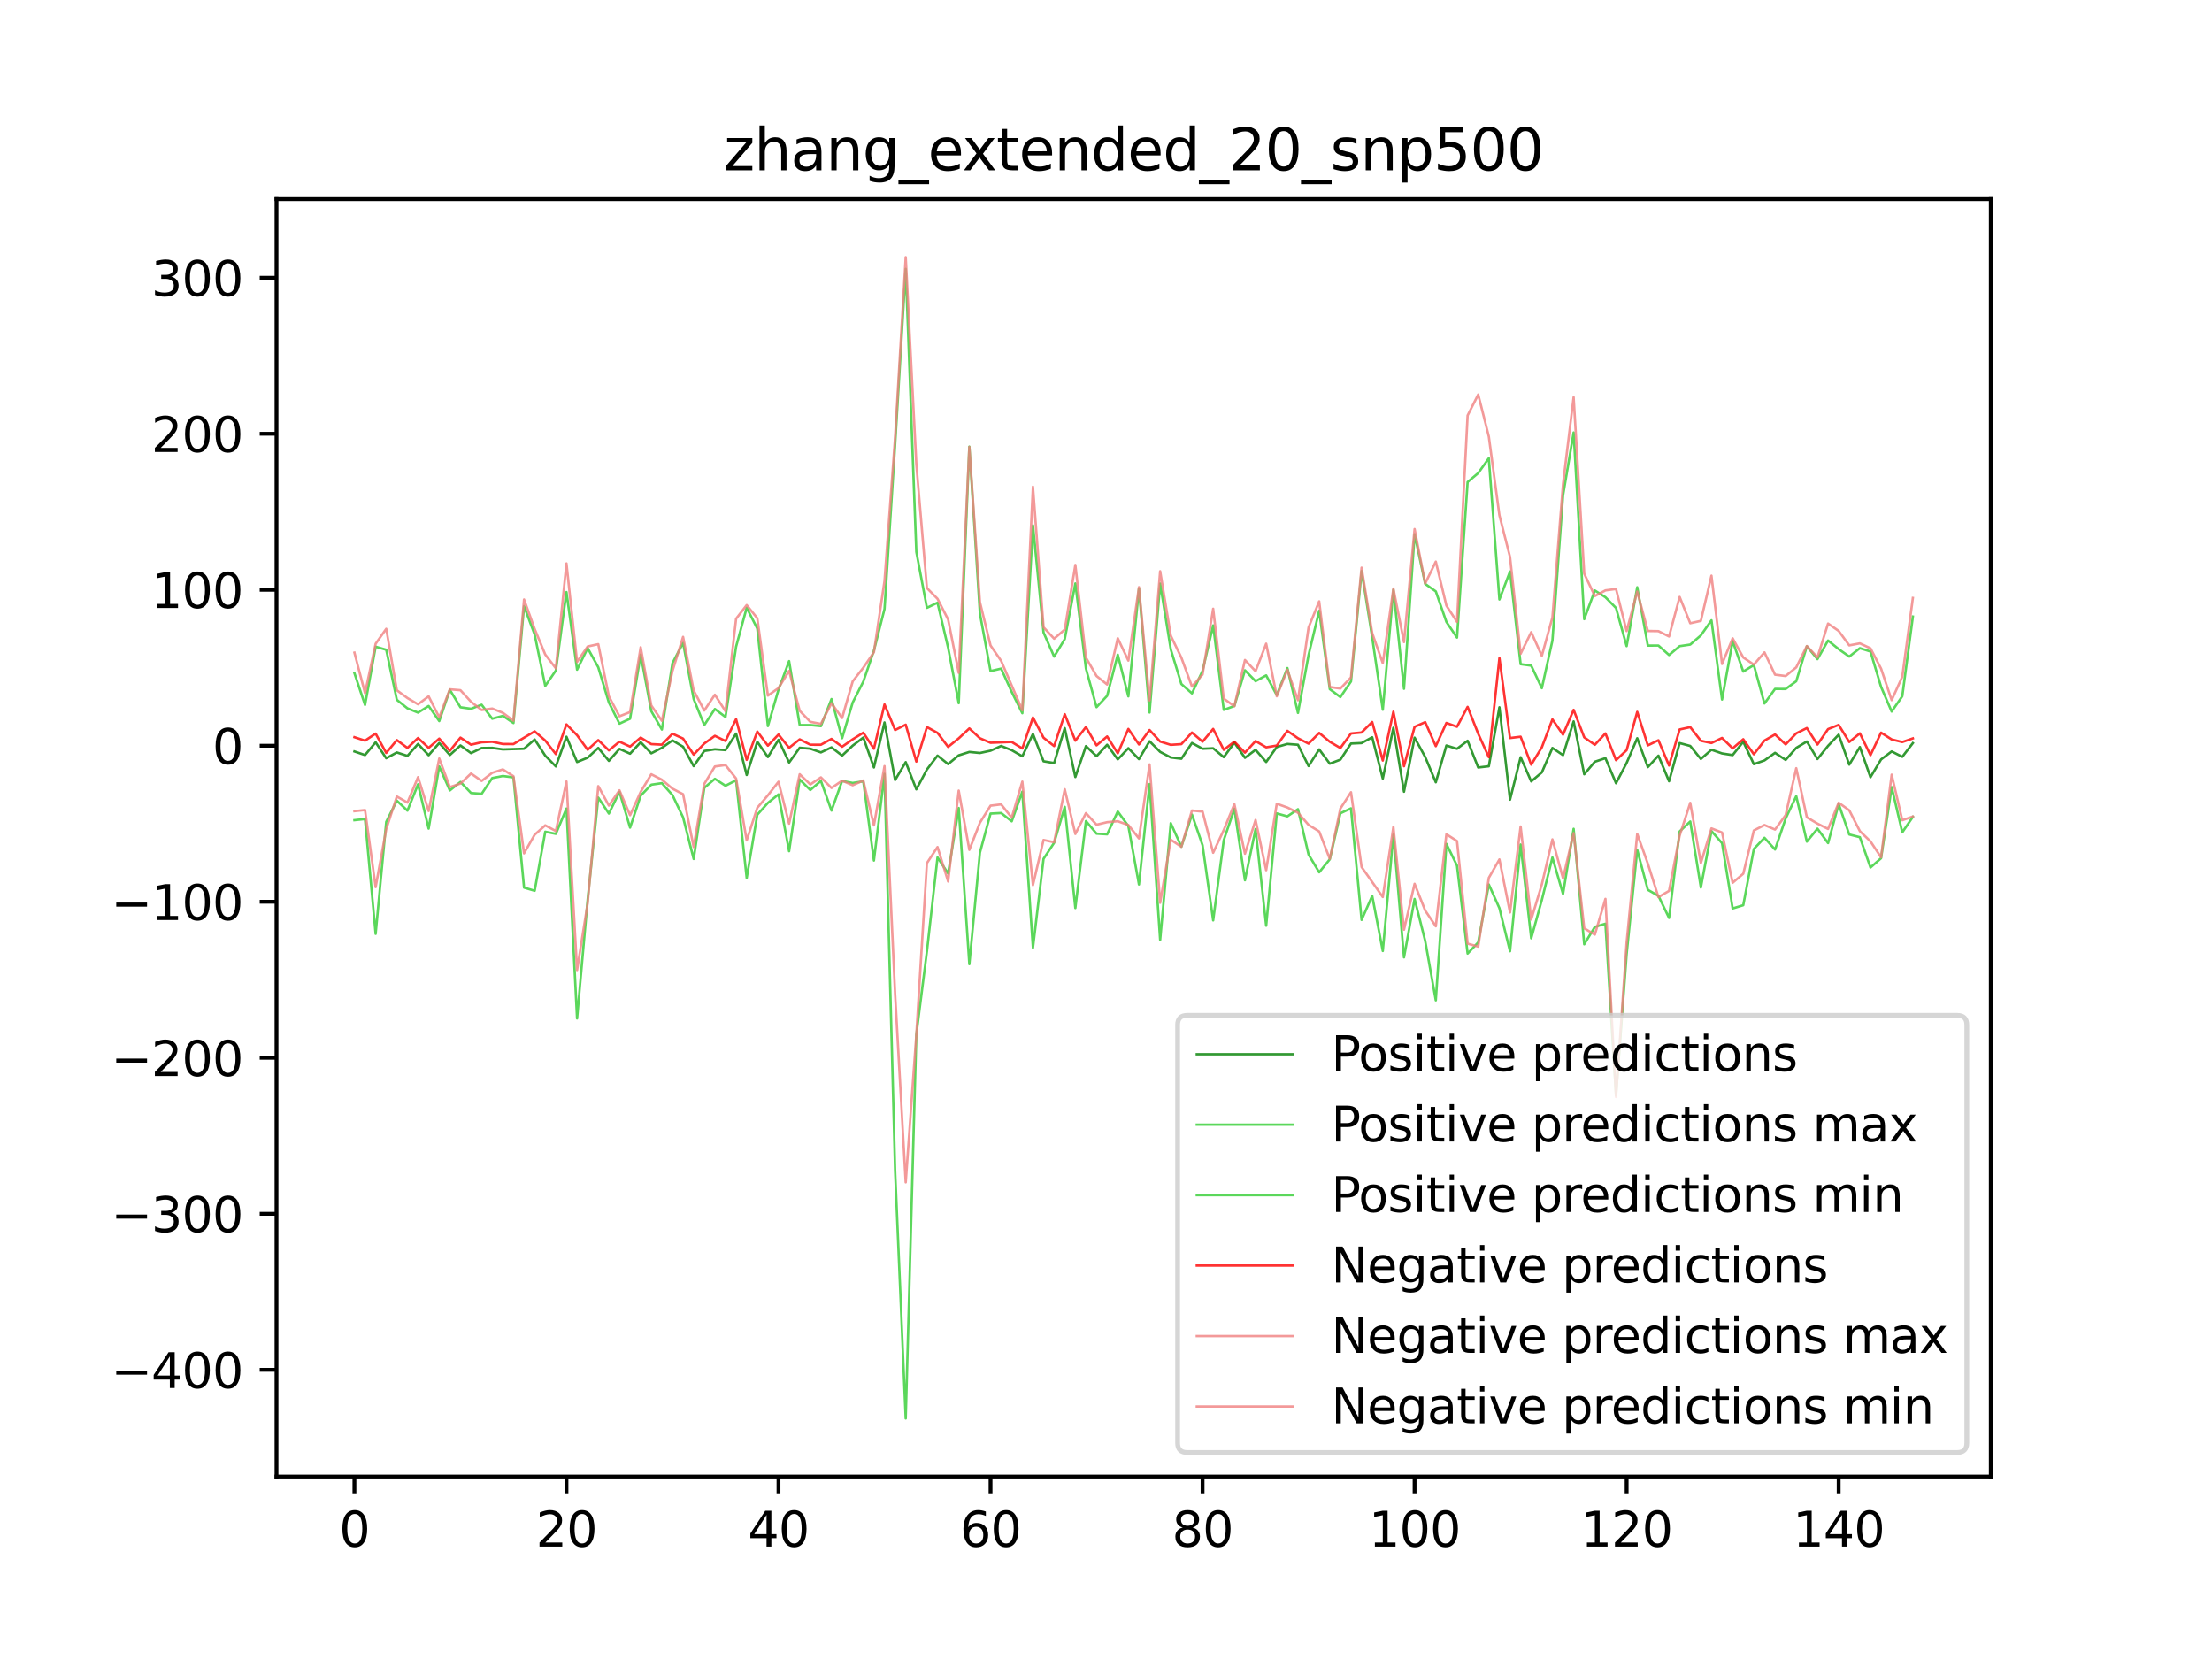 <?xml version="1.0" encoding="utf-8" standalone="no"?>
<!DOCTYPE svg PUBLIC "-//W3C//DTD SVG 1.1//EN"
  "http://www.w3.org/Graphics/SVG/1.1/DTD/svg11.dtd">
<svg xmlns:xlink="http://www.w3.org/1999/xlink" width="460.8pt" height="345.6pt" viewBox="0 0 460.8 345.6" xmlns="http://www.w3.org/2000/svg" version="1.1">
 <defs>
  <style type="text/css">*{stroke-linejoin: round; stroke-linecap: butt}</style>
 </defs>
 <g id="figure_1">
  <g id="patch_1">
   <path d="M 0 345.6 
L 460.8 345.6 
L 460.8 0 
L 0 0 
z
" style="fill: #ffffff"/>
  </g>
  <g id="axes_1">
   <g id="patch_2">
    <path d="M 57.6 307.584 
L 414.72 307.584 
L 414.72 41.472 
L 57.6 41.472 
z
" style="fill: #ffffff"/>
   </g>
   <g id="matplotlib.axis_1">
    <g id="xtick_1">
     <g id="line2d_1">
      <defs>
       <path id="m54dc079aeb" d="M 0 0 
L 0 3.5 
" style="stroke: #000000; stroke-width: 0.8"/>
      </defs>
      <g>
       <use xlink:href="#m54dc079aeb" x="73.833" y="307.584" style="stroke: #000000; stroke-width: 0.8"/>
      </g>
     </g>
     <g id="text_1">
      <!-- 0 -->
      <g transform="translate(70.651 322.182) scale(0.1 -0.1)">
       <defs>
        <path id="DejaVuSans-30" d="M 2034 4250 
Q 1547 4250 1301 3770 
Q 1056 3291 1056 2328 
Q 1056 1369 1301 889 
Q 1547 409 2034 409 
Q 2525 409 2770 889 
Q 3016 1369 3016 2328 
Q 3016 3291 2770 3770 
Q 2525 4250 2034 4250 
z
M 2034 4750 
Q 2819 4750 3233 4129 
Q 3647 3509 3647 2328 
Q 3647 1150 3233 529 
Q 2819 -91 2034 -91 
Q 1250 -91 836 529 
Q 422 1150 422 2328 
Q 422 3509 836 4129 
Q 1250 4750 2034 4750 
z
" transform="scale(0.016)"/>
       </defs>
       <use xlink:href="#DejaVuSans-30"/>
      </g>
     </g>
    </g>
    <g id="xtick_2">
     <g id="line2d_2">
      <g>
       <use xlink:href="#m54dc079aeb" x="118.003" y="307.584" style="stroke: #000000; stroke-width: 0.8"/>
      </g>
     </g>
     <g id="text_2">
      <!-- 20 -->
      <g transform="translate(111.641 322.182) scale(0.1 -0.1)">
       <defs>
        <path id="DejaVuSans-32" d="M 1228 531 
L 3431 531 
L 3431 0 
L 469 0 
L 469 531 
Q 828 903 1448 1529 
Q 2069 2156 2228 2338 
Q 2531 2678 2651 2914 
Q 2772 3150 2772 3378 
Q 2772 3750 2511 3984 
Q 2250 4219 1831 4219 
Q 1534 4219 1204 4116 
Q 875 4013 500 3803 
L 500 4441 
Q 881 4594 1212 4672 
Q 1544 4750 1819 4750 
Q 2544 4750 2975 4387 
Q 3406 4025 3406 3419 
Q 3406 3131 3298 2873 
Q 3191 2616 2906 2266 
Q 2828 2175 2409 1742 
Q 1991 1309 1228 531 
z
" transform="scale(0.016)"/>
       </defs>
       <use xlink:href="#DejaVuSans-32"/>
       <use xlink:href="#DejaVuSans-30" x="63.623"/>
      </g>
     </g>
    </g>
    <g id="xtick_3">
     <g id="line2d_3">
      <g>
       <use xlink:href="#m54dc079aeb" x="162.174" y="307.584" style="stroke: #000000; stroke-width: 0.8"/>
      </g>
     </g>
     <g id="text_3">
      <!-- 40 -->
      <g transform="translate(155.812 322.182) scale(0.1 -0.1)">
       <defs>
        <path id="DejaVuSans-34" d="M 2419 4116 
L 825 1625 
L 2419 1625 
L 2419 4116 
z
M 2253 4666 
L 3047 4666 
L 3047 1625 
L 3713 1625 
L 3713 1100 
L 3047 1100 
L 3047 0 
L 2419 0 
L 2419 1100 
L 313 1100 
L 313 1709 
L 2253 4666 
z
" transform="scale(0.016)"/>
       </defs>
       <use xlink:href="#DejaVuSans-34"/>
       <use xlink:href="#DejaVuSans-30" x="63.623"/>
      </g>
     </g>
    </g>
    <g id="xtick_4">
     <g id="line2d_4">
      <g>
       <use xlink:href="#m54dc079aeb" x="206.345" y="307.584" style="stroke: #000000; stroke-width: 0.8"/>
      </g>
     </g>
     <g id="text_4">
      <!-- 60 -->
      <g transform="translate(199.982 322.182) scale(0.1 -0.1)">
       <defs>
        <path id="DejaVuSans-36" d="M 2113 2584 
Q 1688 2584 1439 2293 
Q 1191 2003 1191 1497 
Q 1191 994 1439 701 
Q 1688 409 2113 409 
Q 2538 409 2786 701 
Q 3034 994 3034 1497 
Q 3034 2003 2786 2293 
Q 2538 2584 2113 2584 
z
M 3366 4563 
L 3366 3988 
Q 3128 4100 2886 4159 
Q 2644 4219 2406 4219 
Q 1781 4219 1451 3797 
Q 1122 3375 1075 2522 
Q 1259 2794 1537 2939 
Q 1816 3084 2150 3084 
Q 2853 3084 3261 2657 
Q 3669 2231 3669 1497 
Q 3669 778 3244 343 
Q 2819 -91 2113 -91 
Q 1303 -91 875 529 
Q 447 1150 447 2328 
Q 447 3434 972 4092 
Q 1497 4750 2381 4750 
Q 2619 4750 2861 4703 
Q 3103 4656 3366 4563 
z
" transform="scale(0.016)"/>
       </defs>
       <use xlink:href="#DejaVuSans-36"/>
       <use xlink:href="#DejaVuSans-30" x="63.623"/>
      </g>
     </g>
    </g>
    <g id="xtick_5">
     <g id="line2d_5">
      <g>
       <use xlink:href="#m54dc079aeb" x="250.515" y="307.584" style="stroke: #000000; stroke-width: 0.8"/>
      </g>
     </g>
     <g id="text_5">
      <!-- 80 -->
      <g transform="translate(244.153 322.182) scale(0.1 -0.1)">
       <defs>
        <path id="DejaVuSans-38" d="M 2034 2216 
Q 1584 2216 1326 1975 
Q 1069 1734 1069 1313 
Q 1069 891 1326 650 
Q 1584 409 2034 409 
Q 2484 409 2743 651 
Q 3003 894 3003 1313 
Q 3003 1734 2745 1975 
Q 2488 2216 2034 2216 
z
M 1403 2484 
Q 997 2584 770 2862 
Q 544 3141 544 3541 
Q 544 4100 942 4425 
Q 1341 4750 2034 4750 
Q 2731 4750 3128 4425 
Q 3525 4100 3525 3541 
Q 3525 3141 3298 2862 
Q 3072 2584 2669 2484 
Q 3125 2378 3379 2068 
Q 3634 1759 3634 1313 
Q 3634 634 3220 271 
Q 2806 -91 2034 -91 
Q 1263 -91 848 271 
Q 434 634 434 1313 
Q 434 1759 690 2068 
Q 947 2378 1403 2484 
z
M 1172 3481 
Q 1172 3119 1398 2916 
Q 1625 2713 2034 2713 
Q 2441 2713 2670 2916 
Q 2900 3119 2900 3481 
Q 2900 3844 2670 4047 
Q 2441 4250 2034 4250 
Q 1625 4250 1398 4047 
Q 1172 3844 1172 3481 
z
" transform="scale(0.016)"/>
       </defs>
       <use xlink:href="#DejaVuSans-38"/>
       <use xlink:href="#DejaVuSans-30" x="63.623"/>
      </g>
     </g>
    </g>
    <g id="xtick_6">
     <g id="line2d_6">
      <g>
       <use xlink:href="#m54dc079aeb" x="294.686" y="307.584" style="stroke: #000000; stroke-width: 0.8"/>
      </g>
     </g>
     <g id="text_6">
      <!-- 100 -->
      <g transform="translate(285.142 322.182) scale(0.1 -0.1)">
       <defs>
        <path id="DejaVuSans-31" d="M 794 531 
L 1825 531 
L 1825 4091 
L 703 3866 
L 703 4441 
L 1819 4666 
L 2450 4666 
L 2450 531 
L 3481 531 
L 3481 0 
L 794 0 
L 794 531 
z
" transform="scale(0.016)"/>
       </defs>
       <use xlink:href="#DejaVuSans-31"/>
       <use xlink:href="#DejaVuSans-30" x="63.623"/>
       <use xlink:href="#DejaVuSans-30" x="127.246"/>
      </g>
     </g>
    </g>
    <g id="xtick_7">
     <g id="line2d_7">
      <g>
       <use xlink:href="#m54dc079aeb" x="338.857" y="307.584" style="stroke: #000000; stroke-width: 0.8"/>
      </g>
     </g>
     <g id="text_7">
      <!-- 120 -->
      <g transform="translate(329.313 322.182) scale(0.1 -0.1)">
       <use xlink:href="#DejaVuSans-31"/>
       <use xlink:href="#DejaVuSans-32" x="63.623"/>
       <use xlink:href="#DejaVuSans-30" x="127.246"/>
      </g>
     </g>
    </g>
    <g id="xtick_8">
     <g id="line2d_8">
      <g>
       <use xlink:href="#m54dc079aeb" x="383.028" y="307.584" style="stroke: #000000; stroke-width: 0.8"/>
      </g>
     </g>
     <g id="text_8">
      <!-- 140 -->
      <g transform="translate(373.484 322.182) scale(0.1 -0.1)">
       <use xlink:href="#DejaVuSans-31"/>
       <use xlink:href="#DejaVuSans-34" x="63.623"/>
       <use xlink:href="#DejaVuSans-30" x="127.246"/>
      </g>
     </g>
    </g>
   </g>
   <g id="matplotlib.axis_2">
    <g id="ytick_1">
     <g id="line2d_9">
      <defs>
       <path id="mbcd9e4a485" d="M 0 0 
L -3.5 0 
" style="stroke: #000000; stroke-width: 0.8"/>
      </defs>
      <g>
       <use xlink:href="#mbcd9e4a485" x="57.6" y="285.356" style="stroke: #000000; stroke-width: 0.8"/>
      </g>
     </g>
     <g id="text_9">
      <!-- −400 -->
      <g transform="translate(23.133 289.155) scale(0.1 -0.1)">
       <defs>
        <path id="DejaVuSans-2212" d="M 678 2272 
L 4684 2272 
L 4684 1741 
L 678 1741 
L 678 2272 
z
" transform="scale(0.016)"/>
       </defs>
       <use xlink:href="#DejaVuSans-2212"/>
       <use xlink:href="#DejaVuSans-34" x="83.789"/>
       <use xlink:href="#DejaVuSans-30" x="147.412"/>
       <use xlink:href="#DejaVuSans-30" x="211.035"/>
      </g>
     </g>
    </g>
    <g id="ytick_2">
     <g id="line2d_10">
      <g>
       <use xlink:href="#mbcd9e4a485" x="57.6" y="252.856" style="stroke: #000000; stroke-width: 0.8"/>
      </g>
     </g>
     <g id="text_10">
      <!-- −300 -->
      <g transform="translate(23.133 256.655) scale(0.1 -0.1)">
       <defs>
        <path id="DejaVuSans-33" d="M 2597 2516 
Q 3050 2419 3304 2112 
Q 3559 1806 3559 1356 
Q 3559 666 3084 287 
Q 2609 -91 1734 -91 
Q 1441 -91 1130 -33 
Q 819 25 488 141 
L 488 750 
Q 750 597 1062 519 
Q 1375 441 1716 441 
Q 2309 441 2620 675 
Q 2931 909 2931 1356 
Q 2931 1769 2642 2001 
Q 2353 2234 1838 2234 
L 1294 2234 
L 1294 2753 
L 1863 2753 
Q 2328 2753 2575 2939 
Q 2822 3125 2822 3475 
Q 2822 3834 2567 4026 
Q 2313 4219 1838 4219 
Q 1578 4219 1281 4162 
Q 984 4106 628 3988 
L 628 4550 
Q 988 4650 1302 4700 
Q 1616 4750 1894 4750 
Q 2613 4750 3031 4423 
Q 3450 4097 3450 3541 
Q 3450 3153 3228 2886 
Q 3006 2619 2597 2516 
z
" transform="scale(0.016)"/>
       </defs>
       <use xlink:href="#DejaVuSans-2212"/>
       <use xlink:href="#DejaVuSans-33" x="83.789"/>
       <use xlink:href="#DejaVuSans-30" x="147.412"/>
       <use xlink:href="#DejaVuSans-30" x="211.035"/>
      </g>
     </g>
    </g>
    <g id="ytick_3">
     <g id="line2d_11">
      <g>
       <use xlink:href="#mbcd9e4a485" x="57.6" y="220.356" style="stroke: #000000; stroke-width: 0.8"/>
      </g>
     </g>
     <g id="text_11">
      <!-- −200 -->
      <g transform="translate(23.133 224.155) scale(0.1 -0.1)">
       <use xlink:href="#DejaVuSans-2212"/>
       <use xlink:href="#DejaVuSans-32" x="83.789"/>
       <use xlink:href="#DejaVuSans-30" x="147.412"/>
       <use xlink:href="#DejaVuSans-30" x="211.035"/>
      </g>
     </g>
    </g>
    <g id="ytick_4">
     <g id="line2d_12">
      <g>
       <use xlink:href="#mbcd9e4a485" x="57.6" y="187.856" style="stroke: #000000; stroke-width: 0.8"/>
      </g>
     </g>
     <g id="text_12">
      <!-- −100 -->
      <g transform="translate(23.133 191.655) scale(0.1 -0.1)">
       <use xlink:href="#DejaVuSans-2212"/>
       <use xlink:href="#DejaVuSans-31" x="83.789"/>
       <use xlink:href="#DejaVuSans-30" x="147.412"/>
       <use xlink:href="#DejaVuSans-30" x="211.035"/>
      </g>
     </g>
    </g>
    <g id="ytick_5">
     <g id="line2d_13">
      <g>
       <use xlink:href="#mbcd9e4a485" x="57.6" y="155.355" style="stroke: #000000; stroke-width: 0.8"/>
      </g>
     </g>
     <g id="text_13">
      <!-- 0 -->
      <g transform="translate(44.237 159.155) scale(0.1 -0.1)">
       <use xlink:href="#DejaVuSans-30"/>
      </g>
     </g>
    </g>
    <g id="ytick_6">
     <g id="line2d_14">
      <g>
       <use xlink:href="#mbcd9e4a485" x="57.6" y="122.855" style="stroke: #000000; stroke-width: 0.8"/>
      </g>
     </g>
     <g id="text_14">
      <!-- 100 -->
      <g transform="translate(31.512 126.654) scale(0.1 -0.1)">
       <use xlink:href="#DejaVuSans-31"/>
       <use xlink:href="#DejaVuSans-30" x="63.623"/>
       <use xlink:href="#DejaVuSans-30" x="127.246"/>
      </g>
     </g>
    </g>
    <g id="ytick_7">
     <g id="line2d_15">
      <g>
       <use xlink:href="#mbcd9e4a485" x="57.6" y="90.355" style="stroke: #000000; stroke-width: 0.8"/>
      </g>
     </g>
     <g id="text_15">
      <!-- 200 -->
      <g transform="translate(31.512 94.154) scale(0.1 -0.1)">
       <use xlink:href="#DejaVuSans-32"/>
       <use xlink:href="#DejaVuSans-30" x="63.623"/>
       <use xlink:href="#DejaVuSans-30" x="127.246"/>
      </g>
     </g>
    </g>
    <g id="ytick_8">
     <g id="line2d_16">
      <g>
       <use xlink:href="#mbcd9e4a485" x="57.6" y="57.855" style="stroke: #000000; stroke-width: 0.8"/>
      </g>
     </g>
     <g id="text_16">
      <!-- 300 -->
      <g transform="translate(31.512 61.654) scale(0.1 -0.1)">
       <use xlink:href="#DejaVuSans-33"/>
       <use xlink:href="#DejaVuSans-30" x="63.623"/>
       <use xlink:href="#DejaVuSans-30" x="127.246"/>
      </g>
     </g>
    </g>
   </g>
   <g id="line2d_17">
    <path d="M 73.833 156.542 
L 76.041 157.288 
L 78.25 154.637 
L 80.458 157.956 
L 82.667 156.749 
L 84.875 157.463 
L 87.084 154.981 
L 89.292 157.322 
L 91.501 154.781 
L 93.71 157.28 
L 95.918 155.293 
L 98.127 156.887 
L 100.335 155.826 
L 102.544 155.796 
L 104.752 156.114 
L 109.169 155.977 
L 111.378 154.049 
L 113.586 157.419 
L 115.795 159.664 
L 118.003 153.479 
L 120.212 158.742 
L 122.42 157.841 
L 124.629 155.805 
L 126.838 158.5 
L 129.046 156.007 
L 131.255 157.004 
L 133.463 154.614 
L 135.672 156.927 
L 137.88 155.784 
L 140.089 154.246 
L 142.297 155.56 
L 144.506 159.601 
L 146.714 156.441 
L 148.923 156.09 
L 151.131 156.256 
L 153.34 152.826 
L 155.548 161.444 
L 157.757 154.525 
L 159.966 157.706 
L 162.174 154.116 
L 164.383 158.846 
L 166.591 155.77 
L 168.8 155.965 
L 171.008 156.736 
L 173.217 155.692 
L 175.425 157.399 
L 177.634 155.326 
L 179.842 153.649 
L 182.051 159.875 
L 184.259 150.503 
L 186.468 162.49 
L 188.677 158.767 
L 190.885 164.435 
L 193.094 160.299 
L 195.302 157.409 
L 197.511 159.175 
L 199.719 157.348 
L 201.928 156.643 
L 204.136 156.861 
L 206.345 156.383 
L 208.553 155.4 
L 210.762 156.277 
L 212.97 157.549 
L 215.179 152.899 
L 217.387 158.588 
L 219.596 158.957 
L 221.805 151.688 
L 224.013 161.864 
L 226.222 155.426 
L 228.43 157.531 
L 230.639 155.147 
L 232.847 158.193 
L 235.056 155.866 
L 237.264 158.138 
L 239.473 154.418 
L 241.681 156.631 
L 243.89 157.791 
L 246.098 158.058 
L 248.307 154.774 
L 250.515 155.976 
L 252.724 155.879 
L 254.933 157.733 
L 257.141 154.71 
L 259.35 157.863 
L 261.558 156.201 
L 263.767 158.734 
L 265.975 155.616 
L 268.184 154.98 
L 270.392 155.148 
L 272.601 159.582 
L 274.809 156.113 
L 277.018 159.087 
L 279.226 158.246 
L 281.435 154.896 
L 283.643 154.796 
L 285.852 153.588 
L 288.061 162.192 
L 290.269 151.605 
L 292.478 164.93 
L 294.686 153.672 
L 296.895 157.696 
L 299.103 162.963 
L 301.312 155.301 
L 303.52 155.987 
L 305.729 154.318 
L 307.937 159.881 
L 310.146 159.627 
L 312.354 147.346 
L 314.563 166.581 
L 316.772 157.748 
L 318.98 162.777 
L 321.189 160.909 
L 323.397 155.814 
L 325.606 157.305 
L 327.814 150.287 
L 330.023 161.295 
L 332.231 158.682 
L 334.44 157.942 
L 336.648 163.159 
L 338.857 158.933 
L 341.065 153.792 
L 343.274 159.808 
L 345.482 157.418 
L 347.691 162.744 
L 349.9 154.801 
L 352.108 155.397 
L 354.317 158.107 
L 356.525 156.187 
L 358.734 156.952 
L 360.942 157.297 
L 363.151 154.523 
L 365.359 159.185 
L 367.568 158.413 
L 369.776 156.83 
L 371.985 158.305 
L 374.193 155.797 
L 376.402 154.471 
L 378.61 158.119 
L 380.819 155.378 
L 383.028 153.047 
L 385.236 159.285 
L 387.445 155.619 
L 389.653 161.907 
L 391.862 158.203 
L 394.07 156.535 
L 396.279 157.658 
L 398.487 154.799 
L 398.487 154.799 
" clip-path="url(#pee0c995b98)" style="fill: none; stroke: #008000; stroke-opacity: 0.8; stroke-width: 0.5; stroke-linecap: square"/>
   </g>
   <g id="line2d_18">
    <path d="M 73.833 140.233 
L 76.041 146.85 
L 78.25 134.719 
L 80.458 135.354 
L 82.667 145.786 
L 84.875 147.559 
L 87.084 148.45 
L 89.292 147.071 
L 91.501 150.215 
L 93.71 143.702 
L 95.918 147.341 
L 98.127 147.655 
L 100.335 146.81 
L 102.544 149.723 
L 104.752 149.123 
L 106.961 150.622 
L 109.169 126.277 
L 111.378 132.192 
L 113.586 142.891 
L 115.795 139.677 
L 118.003 123.342 
L 120.212 139.509 
L 122.42 135.013 
L 124.629 139.007 
L 126.838 146.355 
L 129.046 150.75 
L 131.255 149.723 
L 133.463 136.376 
L 135.672 148.137 
L 137.88 151.979 
L 140.089 138.144 
L 142.297 133.939 
L 144.506 145.621 
L 146.714 151.047 
L 148.923 147.7 
L 151.131 149.36 
L 153.34 134.703 
L 155.548 126.614 
L 157.757 130.945 
L 159.966 151.252 
L 162.174 143.672 
L 164.383 137.723 
L 166.591 151.045 
L 168.8 151.042 
L 171.008 151.266 
L 173.217 145.625 
L 175.425 153.783 
L 177.634 146.34 
L 179.842 141.996 
L 182.051 135.536 
L 184.259 126.866 
L 186.468 92.613 
L 188.677 56.008 
L 190.885 114.973 
L 193.094 126.62 
L 195.302 125.552 
L 197.511 134.939 
L 199.719 146.486 
L 201.928 93.045 
L 204.136 127.817 
L 206.345 139.795 
L 208.553 139.287 
L 210.762 144.152 
L 212.97 148.578 
L 215.179 109.447 
L 217.387 131.758 
L 219.596 136.782 
L 221.805 133.139 
L 224.013 121.544 
L 226.222 139.282 
L 228.43 147.316 
L 230.639 144.942 
L 232.847 136.38 
L 235.056 145.067 
L 237.264 122.584 
L 239.473 148.43 
L 241.681 121.564 
L 243.89 135.268 
L 246.098 142.488 
L 248.307 144.448 
L 250.515 139.75 
L 252.724 130.283 
L 254.933 147.882 
L 257.141 147.075 
L 259.35 139.637 
L 261.558 141.901 
L 263.767 140.698 
L 265.975 144.798 
L 268.184 139.172 
L 270.392 148.513 
L 272.601 136.437 
L 274.809 127.242 
L 277.018 143.565 
L 279.226 145.214 
L 281.435 141.964 
L 283.643 118.961 
L 285.852 132.759 
L 288.061 147.85 
L 290.269 122.855 
L 292.478 143.484 
L 294.686 111.291 
L 296.895 121.642 
L 299.103 123.198 
L 301.312 129.556 
L 303.52 132.822 
L 305.729 100.416 
L 307.937 98.55 
L 310.146 95.46 
L 312.354 124.881 
L 314.563 119.058 
L 316.772 138.358 
L 318.98 138.661 
L 321.189 143.36 
L 323.397 133.44 
L 325.606 103.217 
L 327.814 90.095 
L 330.023 128.98 
L 332.231 123.008 
L 334.44 124.411 
L 336.648 126.658 
L 338.857 134.599 
L 341.065 122.339 
L 343.274 134.486 
L 345.482 134.478 
L 347.691 136.453 
L 349.9 134.603 
L 352.108 134.274 
L 354.317 132.359 
L 356.525 129.223 
L 358.734 145.726 
L 360.942 133.534 
L 363.151 139.899 
L 365.359 138.541 
L 367.568 146.552 
L 369.776 143.516 
L 371.985 143.532 
L 374.193 141.908 
L 376.402 134.629 
L 378.61 137.317 
L 380.819 133.436 
L 383.028 135.219 
L 385.236 136.776 
L 387.445 135.027 
L 389.653 135.723 
L 391.862 143.091 
L 394.07 148.23 
L 396.279 145.036 
L 398.487 128.443 
L 398.487 128.443 
" clip-path="url(#pee0c995b98)" style="fill: none; stroke: #32cd32; stroke-opacity: 0.8; stroke-width: 0.5; stroke-linecap: square"/>
   </g>
   <g id="line2d_19">
    <path d="M 73.833 170.856 
L 76.041 170.624 
L 78.25 194.537 
L 80.458 171.206 
L 82.667 166.795 
L 84.875 168.866 
L 87.084 163.387 
L 89.292 172.613 
L 91.501 159.666 
L 93.71 164.661 
L 95.918 162.892 
L 98.127 165.2 
L 100.335 165.368 
L 102.544 162.083 
L 104.752 161.659 
L 106.961 161.944 
L 109.169 184.908 
L 111.378 185.56 
L 113.586 173.262 
L 115.795 173.706 
L 118.003 168.432 
L 120.212 212.153 
L 122.42 187.385 
L 124.629 166.148 
L 126.838 169.475 
L 129.046 164.967 
L 131.255 172.4 
L 133.463 165.753 
L 135.672 163.469 
L 137.88 163.146 
L 140.089 165.632 
L 142.297 170.267 
L 144.506 178.94 
L 146.714 164.115 
L 148.923 162.245 
L 151.131 163.685 
L 153.34 162.552 
L 155.548 182.896 
L 157.757 169.717 
L 159.966 167.258 
L 162.174 165.493 
L 164.383 177.32 
L 166.591 162.38 
L 168.8 164.577 
L 171.008 162.667 
L 173.217 168.854 
L 175.425 162.689 
L 177.634 163.105 
L 179.842 162.773 
L 182.051 179.264 
L 184.259 161.212 
L 186.468 243.882 
L 188.677 295.488 
L 190.885 215.574 
L 193.094 198.174 
L 195.302 178.613 
L 197.511 181.964 
L 199.719 168.327 
L 201.928 200.847 
L 204.136 177.613 
L 206.345 169.482 
L 208.553 169.366 
L 210.762 171.093 
L 212.97 164.915 
L 215.179 197.45 
L 217.387 178.913 
L 219.596 175.566 
L 221.805 168.088 
L 224.013 189.159 
L 226.222 171.045 
L 228.43 173.664 
L 230.639 173.799 
L 232.847 169.046 
L 235.056 172.078 
L 237.264 184.25 
L 239.473 163.334 
L 241.681 195.779 
L 243.89 171.483 
L 246.098 176.387 
L 248.307 169.696 
L 250.515 176.073 
L 252.724 191.73 
L 254.933 175.018 
L 257.141 168.497 
L 259.35 183.371 
L 261.558 172.705 
L 263.767 192.841 
L 265.975 169.45 
L 268.184 170.062 
L 270.392 168.571 
L 272.601 178.028 
L 274.809 181.714 
L 277.018 179.005 
L 279.226 169.419 
L 281.435 168.397 
L 283.643 191.629 
L 285.852 186.631 
L 288.061 198.104 
L 290.269 173.893 
L 292.478 199.437 
L 294.686 187.268 
L 296.895 196.018 
L 299.103 208.385 
L 301.312 175.798 
L 303.52 180.32 
L 305.729 198.642 
L 307.937 196.304 
L 310.146 184.252 
L 312.354 189.186 
L 314.563 198.157 
L 316.772 175.933 
L 318.98 195.458 
L 321.189 187.489 
L 323.397 178.627 
L 325.606 186.232 
L 327.814 172.662 
L 330.023 196.712 
L 332.231 193.089 
L 334.44 192.428 
L 336.648 228.195 
L 338.857 198.761 
L 341.065 177.048 
L 343.274 185.364 
L 345.482 186.628 
L 347.691 191.218 
L 349.9 173.204 
L 352.108 171.132 
L 354.317 184.882 
L 356.525 173.116 
L 358.734 175.65 
L 360.942 189.246 
L 363.151 188.572 
L 365.359 176.859 
L 367.568 174.529 
L 369.776 176.972 
L 371.985 170.5 
L 374.193 165.855 
L 376.402 175.323 
L 378.61 172.626 
L 380.819 175.627 
L 383.028 167.481 
L 385.236 173.838 
L 387.445 174.404 
L 389.653 180.714 
L 391.862 178.783 
L 394.07 163.974 
L 396.279 173.392 
L 398.487 170.164 
L 398.487 170.164 
" clip-path="url(#pee0c995b98)" style="fill: none; stroke: #32cd32; stroke-opacity: 0.8; stroke-width: 0.5; stroke-linecap: square"/>
   </g>
   <g id="line2d_20">
    <path d="M 73.833 153.574 
L 76.041 154.289 
L 78.25 152.826 
L 80.458 156.845 
L 82.667 154.175 
L 84.875 155.811 
L 87.084 153.742 
L 89.292 155.792 
L 91.501 153.87 
L 93.71 156.414 
L 95.918 153.665 
L 98.127 155.134 
L 100.335 154.627 
L 102.544 154.526 
L 104.752 154.99 
L 106.961 155.005 
L 111.378 152.355 
L 113.586 154.272 
L 115.795 157.093 
L 118.003 150.909 
L 120.212 153.16 
L 122.42 156.187 
L 124.629 154.182 
L 126.838 156.313 
L 129.046 154.505 
L 131.255 155.525 
L 133.463 153.656 
L 135.672 155.013 
L 137.88 155.126 
L 140.089 152.846 
L 142.297 153.861 
L 144.506 157.199 
L 146.714 154.892 
L 148.923 153.292 
L 151.131 154.362 
L 153.34 149.819 
L 155.548 158.294 
L 157.757 152.397 
L 159.966 155.332 
L 162.174 153.024 
L 164.383 155.78 
L 166.591 154.023 
L 168.8 155.136 
L 171.008 155.141 
L 173.217 153.929 
L 175.425 155.559 
L 177.634 154.014 
L 179.842 152.635 
L 182.051 155.973 
L 184.259 146.748 
L 186.468 152.078 
L 188.677 150.967 
L 190.885 158.653 
L 193.094 151.462 
L 195.302 152.679 
L 197.511 155.59 
L 199.719 153.812 
L 201.928 151.746 
L 204.136 153.791 
L 206.345 154.73 
L 210.762 154.565 
L 212.97 155.915 
L 215.179 149.464 
L 217.387 153.675 
L 219.596 155.422 
L 221.805 148.786 
L 224.013 154.298 
L 226.222 151.46 
L 228.43 155.27 
L 230.639 153.422 
L 232.847 156.927 
L 235.056 151.857 
L 237.264 155.081 
L 239.473 152.083 
L 241.681 154.482 
L 243.89 155.163 
L 246.098 155.016 
L 248.307 152.607 
L 250.515 154.508 
L 252.724 151.857 
L 254.933 156.207 
L 257.141 154.506 
L 259.35 156.781 
L 261.558 154.379 
L 263.767 155.68 
L 265.975 155.317 
L 268.184 152.253 
L 270.392 153.796 
L 272.601 154.913 
L 274.809 152.685 
L 277.018 154.526 
L 279.226 155.825 
L 281.435 152.797 
L 283.643 152.591 
L 285.852 150.41 
L 288.061 158.432 
L 290.269 148.261 
L 292.478 159.619 
L 294.686 151.417 
L 296.895 150.441 
L 299.103 155.438 
L 301.312 150.603 
L 303.52 151.396 
L 305.729 147.259 
L 307.937 152.851 
L 310.146 157.735 
L 312.354 137.095 
L 314.563 153.745 
L 316.772 153.473 
L 318.98 159.293 
L 321.189 155.683 
L 323.397 149.861 
L 325.606 153.043 
L 327.814 147.877 
L 330.023 153.607 
L 332.231 155.153 
L 334.44 152.787 
L 336.648 158.353 
L 338.857 156.269 
L 341.065 148.293 
L 343.274 155.277 
L 345.482 154.209 
L 347.691 159.473 
L 349.9 151.963 
L 352.108 151.48 
L 354.317 154.319 
L 356.525 154.788 
L 358.734 153.731 
L 360.942 155.899 
L 363.151 153.999 
L 365.359 157.125 
L 367.568 154.275 
L 369.776 153.005 
L 371.985 155.071 
L 374.193 152.77 
L 376.402 151.672 
L 378.61 155.102 
L 380.819 151.888 
L 383.028 151.009 
L 385.236 154.572 
L 387.445 152.774 
L 389.653 157.306 
L 391.862 152.629 
L 394.07 154.041 
L 396.279 154.583 
L 398.487 153.822 
L 398.487 153.822 
" clip-path="url(#pee0c995b98)" style="fill: none; stroke: #ff0000; stroke-opacity: 0.8; stroke-width: 0.5; stroke-linecap: square"/>
   </g>
   <g id="line2d_21">
    <path d="M 73.833 135.957 
L 76.041 144.4 
L 78.25 134.107 
L 80.458 130.994 
L 82.667 143.796 
L 84.875 145.419 
L 87.084 146.719 
L 89.292 145.062 
L 91.501 149.439 
L 93.71 143.602 
L 95.918 143.785 
L 98.127 146.198 
L 100.335 147.909 
L 102.544 147.605 
L 104.752 148.493 
L 106.961 150.133 
L 109.169 124.886 
L 111.378 131.023 
L 113.586 136.353 
L 115.795 139.227 
L 118.003 117.369 
L 120.212 137.896 
L 122.42 134.671 
L 124.629 134.193 
L 126.838 145.063 
L 129.046 149.211 
L 131.255 148.337 
L 133.463 134.834 
L 135.672 146.962 
L 137.88 150.158 
L 140.089 139.778 
L 142.297 132.678 
L 144.506 143.846 
L 146.714 148.013 
L 148.923 144.73 
L 151.131 148.152 
L 153.34 128.899 
L 155.548 126.047 
L 157.757 128.791 
L 159.966 144.905 
L 162.174 143.345 
L 164.383 139.771 
L 166.591 148.075 
L 168.8 150.368 
L 171.008 150.802 
L 173.217 146.503 
L 175.425 149.572 
L 177.634 141.939 
L 179.842 139.097 
L 182.051 135.878 
L 184.259 121.028 
L 186.468 91.083 
L 188.677 53.568 
L 190.885 96.662 
L 193.094 122.504 
L 195.302 124.742 
L 197.511 129.057 
L 199.719 140.165 
L 201.928 93.106 
L 204.136 125.43 
L 206.345 134.465 
L 208.553 137.661 
L 212.97 147.965 
L 215.179 101.39 
L 217.387 130.664 
L 219.596 133.049 
L 221.805 131.154 
L 224.013 117.688 
L 226.222 136.998 
L 228.43 140.829 
L 230.639 142.596 
L 232.847 132.957 
L 235.056 137.617 
L 237.264 122.316 
L 239.473 145.904 
L 241.681 118.999 
L 243.89 132.418 
L 246.098 136.999 
L 248.307 143.019 
L 250.515 140.518 
L 252.724 126.811 
L 254.933 145.535 
L 257.141 147.123 
L 259.35 137.493 
L 261.558 139.828 
L 263.767 134.093 
L 265.975 145.047 
L 268.184 139.548 
L 270.392 145.876 
L 272.601 130.695 
L 274.809 125.271 
L 277.018 143.121 
L 279.226 143.43 
L 281.435 141.119 
L 283.643 118.259 
L 285.852 131.873 
L 288.061 138.168 
L 290.269 122.613 
L 292.478 133.76 
L 294.686 110.217 
L 296.895 121.546 
L 299.103 116.998 
L 301.312 126.157 
L 303.52 129.544 
L 305.729 86.546 
L 307.937 82.19 
L 310.146 90.932 
L 312.354 107.351 
L 314.563 116.025 
L 316.772 136.187 
L 318.98 131.691 
L 321.189 136.618 
L 323.397 128.626 
L 325.606 100.863 
L 327.814 82.752 
L 330.023 119.506 
L 332.231 124.166 
L 334.44 122.986 
L 336.648 122.697 
L 338.857 131.459 
L 341.065 123.226 
L 343.274 131.44 
L 345.482 131.475 
L 347.691 132.587 
L 349.9 124.351 
L 352.108 129.83 
L 354.317 129.336 
L 356.525 119.925 
L 358.734 138.318 
L 360.942 132.978 
L 363.151 136.961 
L 365.359 138.454 
L 367.568 135.904 
L 369.776 140.551 
L 371.985 140.83 
L 374.193 139.023 
L 376.402 134.582 
L 378.61 136.932 
L 380.819 129.902 
L 383.028 131.427 
L 385.236 134.439 
L 387.445 134.023 
L 389.653 135.051 
L 391.862 139.298 
L 394.07 145.855 
L 396.279 140.976 
L 398.487 124.562 
L 398.487 124.562 
" clip-path="url(#pee0c995b98)" style="fill: none; stroke: #f08080; stroke-opacity: 0.8; stroke-width: 0.5; stroke-linecap: square"/>
   </g>
   <g id="line2d_22">
    <path d="M 73.833 168.976 
L 76.041 168.747 
L 78.25 184.8 
L 80.458 172.732 
L 82.667 165.921 
L 84.875 167.19 
L 87.084 161.897 
L 89.292 168.948 
L 91.501 158.011 
L 93.71 163.971 
L 95.918 163.235 
L 98.127 161.138 
L 100.335 162.679 
L 102.544 160.988 
L 104.752 160.279 
L 106.961 161.706 
L 109.169 177.767 
L 111.378 173.886 
L 113.586 171.935 
L 115.795 173.115 
L 118.003 162.798 
L 120.212 202.082 
L 122.42 188.156 
L 124.629 163.77 
L 126.838 167.811 
L 129.046 164.635 
L 131.255 169.815 
L 133.463 164.963 
L 135.672 161.295 
L 137.88 162.427 
L 140.089 164.293 
L 142.297 165.448 
L 144.506 176.451 
L 146.714 163.3 
L 148.923 159.671 
L 151.131 159.377 
L 153.34 162.175 
L 155.548 175.067 
L 157.757 168.275 
L 159.966 165.673 
L 162.174 162.855 
L 164.383 171.581 
L 166.591 161.291 
L 168.8 163.415 
L 171.008 161.941 
L 173.217 164.144 
L 175.425 162.634 
L 177.634 163.58 
L 179.842 162.597 
L 182.051 171.938 
L 184.259 159.596 
L 186.468 207.084 
L 188.677 246.305 
L 190.885 215.594 
L 193.094 179.795 
L 195.302 176.456 
L 197.511 183.626 
L 199.719 164.701 
L 201.928 177.042 
L 204.136 171.385 
L 206.345 167.836 
L 208.553 167.568 
L 210.762 170.328 
L 212.97 162.824 
L 215.179 184.381 
L 217.387 174.981 
L 219.596 175.455 
L 221.805 164.417 
L 224.013 173.726 
L 226.222 169.389 
L 228.43 171.799 
L 230.639 171.27 
L 232.847 171.08 
L 235.056 171.86 
L 237.264 174.663 
L 239.473 159.242 
L 241.681 188.067 
L 243.89 174.92 
L 246.098 176.402 
L 248.307 168.844 
L 250.515 169.067 
L 252.724 177.641 
L 254.933 172.901 
L 257.141 167.52 
L 259.35 177.843 
L 261.558 170.814 
L 263.767 181.277 
L 265.975 167.429 
L 268.184 168.216 
L 270.392 169.302 
L 272.601 171.84 
L 274.809 173.21 
L 277.018 178.919 
L 279.226 168.435 
L 281.435 165.038 
L 283.643 180.609 
L 288.061 186.868 
L 290.269 172.282 
L 292.478 193.671 
L 294.686 184.114 
L 296.895 189.686 
L 299.103 192.958 
L 301.312 173.787 
L 303.52 175.199 
L 305.729 196.583 
L 307.937 197.184 
L 310.146 182.87 
L 312.354 179.033 
L 314.563 190.076 
L 316.772 172.175 
L 318.98 191.55 
L 321.189 184.242 
L 323.397 174.862 
L 325.606 182.964 
L 327.814 173.553 
L 330.023 193.378 
L 332.231 194.696 
L 334.44 187.252 
L 336.648 228.517 
L 338.857 196.318 
L 341.065 173.721 
L 343.274 179.903 
L 345.482 186.885 
L 347.691 185.587 
L 349.9 174.088 
L 352.108 167.249 
L 354.317 179.79 
L 356.525 172.568 
L 358.734 173.431 
L 360.942 183.897 
L 363.151 182.017 
L 365.359 173.004 
L 367.568 171.868 
L 369.776 172.809 
L 371.985 169.792 
L 374.193 160.028 
L 376.402 170.259 
L 378.61 171.568 
L 380.819 172.683 
L 383.028 167.217 
L 385.236 168.801 
L 387.445 173.138 
L 389.653 175.278 
L 391.862 178.596 
L 394.07 161.379 
L 396.279 170.866 
L 398.487 170.094 
L 398.487 170.094 
" clip-path="url(#pee0c995b98)" style="fill: none; stroke: #f08080; stroke-opacity: 0.8; stroke-width: 0.5; stroke-linecap: square"/>
   </g>
   <g id="patch_3">
    <path d="M 57.6 307.584 
L 57.6 41.472 
" style="fill: none; stroke: #000000; stroke-width: 0.8; stroke-linejoin: miter; stroke-linecap: square"/>
   </g>
   <g id="patch_4">
    <path d="M 414.72 307.584 
L 414.72 41.472 
" style="fill: none; stroke: #000000; stroke-width: 0.8; stroke-linejoin: miter; stroke-linecap: square"/>
   </g>
   <g id="patch_5">
    <path d="M 57.6 307.584 
L 414.72 307.584 
" style="fill: none; stroke: #000000; stroke-width: 0.8; stroke-linejoin: miter; stroke-linecap: square"/>
   </g>
   <g id="patch_6">
    <path d="M 57.6 41.472 
L 414.72 41.472 
" style="fill: none; stroke: #000000; stroke-width: 0.8; stroke-linejoin: miter; stroke-linecap: square"/>
   </g>
   <g id="text_17">
    <!-- zhang_extended_20_snp500 -->
    <g transform="translate(150.801 35.472) scale(0.12 -0.12)">
     <defs>
      <path id="DejaVuSans-7a" d="M 353 3500 
L 3084 3500 
L 3084 2975 
L 922 459 
L 3084 459 
L 3084 0 
L 275 0 
L 275 525 
L 2438 3041 
L 353 3041 
L 353 3500 
z
" transform="scale(0.016)"/>
      <path id="DejaVuSans-68" d="M 3513 2113 
L 3513 0 
L 2938 0 
L 2938 2094 
Q 2938 2591 2744 2837 
Q 2550 3084 2163 3084 
Q 1697 3084 1428 2787 
Q 1159 2491 1159 1978 
L 1159 0 
L 581 0 
L 581 4863 
L 1159 4863 
L 1159 2956 
Q 1366 3272 1645 3428 
Q 1925 3584 2291 3584 
Q 2894 3584 3203 3211 
Q 3513 2838 3513 2113 
z
" transform="scale(0.016)"/>
      <path id="DejaVuSans-61" d="M 2194 1759 
Q 1497 1759 1228 1600 
Q 959 1441 959 1056 
Q 959 750 1161 570 
Q 1363 391 1709 391 
Q 2188 391 2477 730 
Q 2766 1069 2766 1631 
L 2766 1759 
L 2194 1759 
z
M 3341 1997 
L 3341 0 
L 2766 0 
L 2766 531 
Q 2569 213 2275 61 
Q 1981 -91 1556 -91 
Q 1019 -91 701 211 
Q 384 513 384 1019 
Q 384 1609 779 1909 
Q 1175 2209 1959 2209 
L 2766 2209 
L 2766 2266 
Q 2766 2663 2505 2880 
Q 2244 3097 1772 3097 
Q 1472 3097 1187 3025 
Q 903 2953 641 2809 
L 641 3341 
Q 956 3463 1253 3523 
Q 1550 3584 1831 3584 
Q 2591 3584 2966 3190 
Q 3341 2797 3341 1997 
z
" transform="scale(0.016)"/>
      <path id="DejaVuSans-6e" d="M 3513 2113 
L 3513 0 
L 2938 0 
L 2938 2094 
Q 2938 2591 2744 2837 
Q 2550 3084 2163 3084 
Q 1697 3084 1428 2787 
Q 1159 2491 1159 1978 
L 1159 0 
L 581 0 
L 581 3500 
L 1159 3500 
L 1159 2956 
Q 1366 3272 1645 3428 
Q 1925 3584 2291 3584 
Q 2894 3584 3203 3211 
Q 3513 2838 3513 2113 
z
" transform="scale(0.016)"/>
      <path id="DejaVuSans-67" d="M 2906 1791 
Q 2906 2416 2648 2759 
Q 2391 3103 1925 3103 
Q 1463 3103 1205 2759 
Q 947 2416 947 1791 
Q 947 1169 1205 825 
Q 1463 481 1925 481 
Q 2391 481 2648 825 
Q 2906 1169 2906 1791 
z
M 3481 434 
Q 3481 -459 3084 -895 
Q 2688 -1331 1869 -1331 
Q 1566 -1331 1297 -1286 
Q 1028 -1241 775 -1147 
L 775 -588 
Q 1028 -725 1275 -790 
Q 1522 -856 1778 -856 
Q 2344 -856 2625 -561 
Q 2906 -266 2906 331 
L 2906 616 
Q 2728 306 2450 153 
Q 2172 0 1784 0 
Q 1141 0 747 490 
Q 353 981 353 1791 
Q 353 2603 747 3093 
Q 1141 3584 1784 3584 
Q 2172 3584 2450 3431 
Q 2728 3278 2906 2969 
L 2906 3500 
L 3481 3500 
L 3481 434 
z
" transform="scale(0.016)"/>
      <path id="DejaVuSans-5f" d="M 3263 -1063 
L 3263 -1509 
L -63 -1509 
L -63 -1063 
L 3263 -1063 
z
" transform="scale(0.016)"/>
      <path id="DejaVuSans-65" d="M 3597 1894 
L 3597 1613 
L 953 1613 
Q 991 1019 1311 708 
Q 1631 397 2203 397 
Q 2534 397 2845 478 
Q 3156 559 3463 722 
L 3463 178 
Q 3153 47 2828 -22 
Q 2503 -91 2169 -91 
Q 1331 -91 842 396 
Q 353 884 353 1716 
Q 353 2575 817 3079 
Q 1281 3584 2069 3584 
Q 2775 3584 3186 3129 
Q 3597 2675 3597 1894 
z
M 3022 2063 
Q 3016 2534 2758 2815 
Q 2500 3097 2075 3097 
Q 1594 3097 1305 2825 
Q 1016 2553 972 2059 
L 3022 2063 
z
" transform="scale(0.016)"/>
      <path id="DejaVuSans-78" d="M 3513 3500 
L 2247 1797 
L 3578 0 
L 2900 0 
L 1881 1375 
L 863 0 
L 184 0 
L 1544 1831 
L 300 3500 
L 978 3500 
L 1906 2253 
L 2834 3500 
L 3513 3500 
z
" transform="scale(0.016)"/>
      <path id="DejaVuSans-74" d="M 1172 4494 
L 1172 3500 
L 2356 3500 
L 2356 3053 
L 1172 3053 
L 1172 1153 
Q 1172 725 1289 603 
Q 1406 481 1766 481 
L 2356 481 
L 2356 0 
L 1766 0 
Q 1100 0 847 248 
Q 594 497 594 1153 
L 594 3053 
L 172 3053 
L 172 3500 
L 594 3500 
L 594 4494 
L 1172 4494 
z
" transform="scale(0.016)"/>
      <path id="DejaVuSans-64" d="M 2906 2969 
L 2906 4863 
L 3481 4863 
L 3481 0 
L 2906 0 
L 2906 525 
Q 2725 213 2448 61 
Q 2172 -91 1784 -91 
Q 1150 -91 751 415 
Q 353 922 353 1747 
Q 353 2572 751 3078 
Q 1150 3584 1784 3584 
Q 2172 3584 2448 3432 
Q 2725 3281 2906 2969 
z
M 947 1747 
Q 947 1113 1208 752 
Q 1469 391 1925 391 
Q 2381 391 2643 752 
Q 2906 1113 2906 1747 
Q 2906 2381 2643 2742 
Q 2381 3103 1925 3103 
Q 1469 3103 1208 2742 
Q 947 2381 947 1747 
z
" transform="scale(0.016)"/>
      <path id="DejaVuSans-73" d="M 2834 3397 
L 2834 2853 
Q 2591 2978 2328 3040 
Q 2066 3103 1784 3103 
Q 1356 3103 1142 2972 
Q 928 2841 928 2578 
Q 928 2378 1081 2264 
Q 1234 2150 1697 2047 
L 1894 2003 
Q 2506 1872 2764 1633 
Q 3022 1394 3022 966 
Q 3022 478 2636 193 
Q 2250 -91 1575 -91 
Q 1294 -91 989 -36 
Q 684 19 347 128 
L 347 722 
Q 666 556 975 473 
Q 1284 391 1588 391 
Q 1994 391 2212 530 
Q 2431 669 2431 922 
Q 2431 1156 2273 1281 
Q 2116 1406 1581 1522 
L 1381 1569 
Q 847 1681 609 1914 
Q 372 2147 372 2553 
Q 372 3047 722 3315 
Q 1072 3584 1716 3584 
Q 2034 3584 2315 3537 
Q 2597 3491 2834 3397 
z
" transform="scale(0.016)"/>
      <path id="DejaVuSans-70" d="M 1159 525 
L 1159 -1331 
L 581 -1331 
L 581 3500 
L 1159 3500 
L 1159 2969 
Q 1341 3281 1617 3432 
Q 1894 3584 2278 3584 
Q 2916 3584 3314 3078 
Q 3713 2572 3713 1747 
Q 3713 922 3314 415 
Q 2916 -91 2278 -91 
Q 1894 -91 1617 61 
Q 1341 213 1159 525 
z
M 3116 1747 
Q 3116 2381 2855 2742 
Q 2594 3103 2138 3103 
Q 1681 3103 1420 2742 
Q 1159 2381 1159 1747 
Q 1159 1113 1420 752 
Q 1681 391 2138 391 
Q 2594 391 2855 752 
Q 3116 1113 3116 1747 
z
" transform="scale(0.016)"/>
      <path id="DejaVuSans-35" d="M 691 4666 
L 3169 4666 
L 3169 4134 
L 1269 4134 
L 1269 2991 
Q 1406 3038 1543 3061 
Q 1681 3084 1819 3084 
Q 2600 3084 3056 2656 
Q 3513 2228 3513 1497 
Q 3513 744 3044 326 
Q 2575 -91 1722 -91 
Q 1428 -91 1123 -41 
Q 819 9 494 109 
L 494 744 
Q 775 591 1075 516 
Q 1375 441 1709 441 
Q 2250 441 2565 725 
Q 2881 1009 2881 1497 
Q 2881 1984 2565 2268 
Q 2250 2553 1709 2553 
Q 1456 2553 1204 2497 
Q 953 2441 691 2322 
L 691 4666 
z
" transform="scale(0.016)"/>
     </defs>
     <use xlink:href="#DejaVuSans-7a"/>
     <use xlink:href="#DejaVuSans-68" x="52.49"/>
     <use xlink:href="#DejaVuSans-61" x="115.869"/>
     <use xlink:href="#DejaVuSans-6e" x="177.148"/>
     <use xlink:href="#DejaVuSans-67" x="240.527"/>
     <use xlink:href="#DejaVuSans-5f" x="304.004"/>
     <use xlink:href="#DejaVuSans-65" x="354.004"/>
     <use xlink:href="#DejaVuSans-78" x="413.777"/>
     <use xlink:href="#DejaVuSans-74" x="472.957"/>
     <use xlink:href="#DejaVuSans-65" x="512.166"/>
     <use xlink:href="#DejaVuSans-6e" x="573.689"/>
     <use xlink:href="#DejaVuSans-64" x="637.068"/>
     <use xlink:href="#DejaVuSans-65" x="700.545"/>
     <use xlink:href="#DejaVuSans-64" x="762.068"/>
     <use xlink:href="#DejaVuSans-5f" x="825.545"/>
     <use xlink:href="#DejaVuSans-32" x="875.545"/>
     <use xlink:href="#DejaVuSans-30" x="939.168"/>
     <use xlink:href="#DejaVuSans-5f" x="1002.791"/>
     <use xlink:href="#DejaVuSans-73" x="1052.791"/>
     <use xlink:href="#DejaVuSans-6e" x="1104.891"/>
     <use xlink:href="#DejaVuSans-70" x="1168.27"/>
     <use xlink:href="#DejaVuSans-35" x="1231.746"/>
     <use xlink:href="#DejaVuSans-30" x="1295.369"/>
     <use xlink:href="#DejaVuSans-30" x="1358.992"/>
    </g>
   </g>
   <g id="legend_1">
    <g id="patch_7">
     <path d="M 247.318 302.584 
L 407.72 302.584 
Q 409.72 302.584 409.72 300.584 
L 409.72 213.515 
Q 409.72 211.515 407.72 211.515 
L 247.318 211.515 
Q 245.318 211.515 245.318 213.515 
L 245.318 300.584 
Q 245.318 302.584 247.318 302.584 
z
" style="fill: #ffffff; opacity: 0.8; stroke: #cccccc; stroke-linejoin: miter"/>
    </g>
    <g id="line2d_23">
     <path d="M 249.318 219.614 
L 259.318 219.614 
L 269.318 219.614 
" style="fill: none; stroke: #008000; stroke-opacity: 0.8; stroke-width: 0.5; stroke-linecap: square"/>
    </g>
    <g id="text_18">
     <!-- Positive predictions -->
     <g transform="translate(277.318 223.114) scale(0.1 -0.1)">
      <defs>
       <path id="DejaVuSans-50" d="M 1259 4147 
L 1259 2394 
L 2053 2394 
Q 2494 2394 2734 2622 
Q 2975 2850 2975 3272 
Q 2975 3691 2734 3919 
Q 2494 4147 2053 4147 
L 1259 4147 
z
M 628 4666 
L 2053 4666 
Q 2838 4666 3239 4311 
Q 3641 3956 3641 3272 
Q 3641 2581 3239 2228 
Q 2838 1875 2053 1875 
L 1259 1875 
L 1259 0 
L 628 0 
L 628 4666 
z
" transform="scale(0.016)"/>
       <path id="DejaVuSans-6f" d="M 1959 3097 
Q 1497 3097 1228 2736 
Q 959 2375 959 1747 
Q 959 1119 1226 758 
Q 1494 397 1959 397 
Q 2419 397 2687 759 
Q 2956 1122 2956 1747 
Q 2956 2369 2687 2733 
Q 2419 3097 1959 3097 
z
M 1959 3584 
Q 2709 3584 3137 3096 
Q 3566 2609 3566 1747 
Q 3566 888 3137 398 
Q 2709 -91 1959 -91 
Q 1206 -91 779 398 
Q 353 888 353 1747 
Q 353 2609 779 3096 
Q 1206 3584 1959 3584 
z
" transform="scale(0.016)"/>
       <path id="DejaVuSans-69" d="M 603 3500 
L 1178 3500 
L 1178 0 
L 603 0 
L 603 3500 
z
M 603 4863 
L 1178 4863 
L 1178 4134 
L 603 4134 
L 603 4863 
z
" transform="scale(0.016)"/>
       <path id="DejaVuSans-76" d="M 191 3500 
L 800 3500 
L 1894 563 
L 2988 3500 
L 3597 3500 
L 2284 0 
L 1503 0 
L 191 3500 
z
" transform="scale(0.016)"/>
       <path id="DejaVuSans-20" transform="scale(0.016)"/>
       <path id="DejaVuSans-72" d="M 2631 2963 
Q 2534 3019 2420 3045 
Q 2306 3072 2169 3072 
Q 1681 3072 1420 2755 
Q 1159 2438 1159 1844 
L 1159 0 
L 581 0 
L 581 3500 
L 1159 3500 
L 1159 2956 
Q 1341 3275 1631 3429 
Q 1922 3584 2338 3584 
Q 2397 3584 2469 3576 
Q 2541 3569 2628 3553 
L 2631 2963 
z
" transform="scale(0.016)"/>
       <path id="DejaVuSans-63" d="M 3122 3366 
L 3122 2828 
Q 2878 2963 2633 3030 
Q 2388 3097 2138 3097 
Q 1578 3097 1268 2742 
Q 959 2388 959 1747 
Q 959 1106 1268 751 
Q 1578 397 2138 397 
Q 2388 397 2633 464 
Q 2878 531 3122 666 
L 3122 134 
Q 2881 22 2623 -34 
Q 2366 -91 2075 -91 
Q 1284 -91 818 406 
Q 353 903 353 1747 
Q 353 2603 823 3093 
Q 1294 3584 2113 3584 
Q 2378 3584 2631 3529 
Q 2884 3475 3122 3366 
z
" transform="scale(0.016)"/>
      </defs>
      <use xlink:href="#DejaVuSans-50"/>
      <use xlink:href="#DejaVuSans-6f" x="56.678"/>
      <use xlink:href="#DejaVuSans-73" x="117.859"/>
      <use xlink:href="#DejaVuSans-69" x="169.959"/>
      <use xlink:href="#DejaVuSans-74" x="197.742"/>
      <use xlink:href="#DejaVuSans-69" x="236.951"/>
      <use xlink:href="#DejaVuSans-76" x="264.734"/>
      <use xlink:href="#DejaVuSans-65" x="323.914"/>
      <use xlink:href="#DejaVuSans-20" x="385.438"/>
      <use xlink:href="#DejaVuSans-70" x="417.225"/>
      <use xlink:href="#DejaVuSans-72" x="480.701"/>
      <use xlink:href="#DejaVuSans-65" x="519.564"/>
      <use xlink:href="#DejaVuSans-64" x="581.088"/>
      <use xlink:href="#DejaVuSans-69" x="644.564"/>
      <use xlink:href="#DejaVuSans-63" x="672.348"/>
      <use xlink:href="#DejaVuSans-74" x="727.328"/>
      <use xlink:href="#DejaVuSans-69" x="766.537"/>
      <use xlink:href="#DejaVuSans-6f" x="794.32"/>
      <use xlink:href="#DejaVuSans-6e" x="855.502"/>
      <use xlink:href="#DejaVuSans-73" x="918.881"/>
     </g>
    </g>
    <g id="line2d_24">
     <path d="M 249.318 234.292 
L 259.318 234.292 
L 269.318 234.292 
" style="fill: none; stroke: #32cd32; stroke-opacity: 0.8; stroke-width: 0.5; stroke-linecap: square"/>
    </g>
    <g id="text_19">
     <!-- Positive predictions max -->
     <g transform="translate(277.318 237.792) scale(0.1 -0.1)">
      <defs>
       <path id="DejaVuSans-6d" d="M 3328 2828 
Q 3544 3216 3844 3400 
Q 4144 3584 4550 3584 
Q 5097 3584 5394 3201 
Q 5691 2819 5691 2113 
L 5691 0 
L 5113 0 
L 5113 2094 
Q 5113 2597 4934 2840 
Q 4756 3084 4391 3084 
Q 3944 3084 3684 2787 
Q 3425 2491 3425 1978 
L 3425 0 
L 2847 0 
L 2847 2094 
Q 2847 2600 2669 2842 
Q 2491 3084 2119 3084 
Q 1678 3084 1418 2786 
Q 1159 2488 1159 1978 
L 1159 0 
L 581 0 
L 581 3500 
L 1159 3500 
L 1159 2956 
Q 1356 3278 1631 3431 
Q 1906 3584 2284 3584 
Q 2666 3584 2933 3390 
Q 3200 3197 3328 2828 
z
" transform="scale(0.016)"/>
      </defs>
      <use xlink:href="#DejaVuSans-50"/>
      <use xlink:href="#DejaVuSans-6f" x="56.678"/>
      <use xlink:href="#DejaVuSans-73" x="117.859"/>
      <use xlink:href="#DejaVuSans-69" x="169.959"/>
      <use xlink:href="#DejaVuSans-74" x="197.742"/>
      <use xlink:href="#DejaVuSans-69" x="236.951"/>
      <use xlink:href="#DejaVuSans-76" x="264.734"/>
      <use xlink:href="#DejaVuSans-65" x="323.914"/>
      <use xlink:href="#DejaVuSans-20" x="385.438"/>
      <use xlink:href="#DejaVuSans-70" x="417.225"/>
      <use xlink:href="#DejaVuSans-72" x="480.701"/>
      <use xlink:href="#DejaVuSans-65" x="519.564"/>
      <use xlink:href="#DejaVuSans-64" x="581.088"/>
      <use xlink:href="#DejaVuSans-69" x="644.564"/>
      <use xlink:href="#DejaVuSans-63" x="672.348"/>
      <use xlink:href="#DejaVuSans-74" x="727.328"/>
      <use xlink:href="#DejaVuSans-69" x="766.537"/>
      <use xlink:href="#DejaVuSans-6f" x="794.32"/>
      <use xlink:href="#DejaVuSans-6e" x="855.502"/>
      <use xlink:href="#DejaVuSans-73" x="918.881"/>
      <use xlink:href="#DejaVuSans-20" x="970.98"/>
      <use xlink:href="#DejaVuSans-6d" x="1002.768"/>
      <use xlink:href="#DejaVuSans-61" x="1100.18"/>
      <use xlink:href="#DejaVuSans-78" x="1161.459"/>
     </g>
    </g>
    <g id="line2d_25">
     <path d="M 249.318 248.97 
L 259.318 248.97 
L 269.318 248.97 
" style="fill: none; stroke: #32cd32; stroke-opacity: 0.8; stroke-width: 0.5; stroke-linecap: square"/>
    </g>
    <g id="text_20">
     <!-- Positive predictions min -->
     <g transform="translate(277.318 252.47) scale(0.1 -0.1)">
      <use xlink:href="#DejaVuSans-50"/>
      <use xlink:href="#DejaVuSans-6f" x="56.678"/>
      <use xlink:href="#DejaVuSans-73" x="117.859"/>
      <use xlink:href="#DejaVuSans-69" x="169.959"/>
      <use xlink:href="#DejaVuSans-74" x="197.742"/>
      <use xlink:href="#DejaVuSans-69" x="236.951"/>
      <use xlink:href="#DejaVuSans-76" x="264.734"/>
      <use xlink:href="#DejaVuSans-65" x="323.914"/>
      <use xlink:href="#DejaVuSans-20" x="385.438"/>
      <use xlink:href="#DejaVuSans-70" x="417.225"/>
      <use xlink:href="#DejaVuSans-72" x="480.701"/>
      <use xlink:href="#DejaVuSans-65" x="519.564"/>
      <use xlink:href="#DejaVuSans-64" x="581.088"/>
      <use xlink:href="#DejaVuSans-69" x="644.564"/>
      <use xlink:href="#DejaVuSans-63" x="672.348"/>
      <use xlink:href="#DejaVuSans-74" x="727.328"/>
      <use xlink:href="#DejaVuSans-69" x="766.537"/>
      <use xlink:href="#DejaVuSans-6f" x="794.32"/>
      <use xlink:href="#DejaVuSans-6e" x="855.502"/>
      <use xlink:href="#DejaVuSans-73" x="918.881"/>
      <use xlink:href="#DejaVuSans-20" x="970.98"/>
      <use xlink:href="#DejaVuSans-6d" x="1002.768"/>
      <use xlink:href="#DejaVuSans-69" x="1100.18"/>
      <use xlink:href="#DejaVuSans-6e" x="1127.963"/>
     </g>
    </g>
    <g id="line2d_26">
     <path d="M 249.318 263.648 
L 259.318 263.648 
L 269.318 263.648 
" style="fill: none; stroke: #ff0000; stroke-opacity: 0.8; stroke-width: 0.5; stroke-linecap: square"/>
    </g>
    <g id="text_21">
     <!-- Negative predictions -->
     <g transform="translate(277.318 267.148) scale(0.1 -0.1)">
      <defs>
       <path id="DejaVuSans-4e" d="M 628 4666 
L 1478 4666 
L 3547 763 
L 3547 4666 
L 4159 4666 
L 4159 0 
L 3309 0 
L 1241 3903 
L 1241 0 
L 628 0 
L 628 4666 
z
" transform="scale(0.016)"/>
      </defs>
      <use xlink:href="#DejaVuSans-4e"/>
      <use xlink:href="#DejaVuSans-65" x="74.805"/>
      <use xlink:href="#DejaVuSans-67" x="136.328"/>
      <use xlink:href="#DejaVuSans-61" x="199.805"/>
      <use xlink:href="#DejaVuSans-74" x="261.084"/>
      <use xlink:href="#DejaVuSans-69" x="300.293"/>
      <use xlink:href="#DejaVuSans-76" x="328.076"/>
      <use xlink:href="#DejaVuSans-65" x="387.256"/>
      <use xlink:href="#DejaVuSans-20" x="448.779"/>
      <use xlink:href="#DejaVuSans-70" x="480.566"/>
      <use xlink:href="#DejaVuSans-72" x="544.043"/>
      <use xlink:href="#DejaVuSans-65" x="582.906"/>
      <use xlink:href="#DejaVuSans-64" x="644.43"/>
      <use xlink:href="#DejaVuSans-69" x="707.906"/>
      <use xlink:href="#DejaVuSans-63" x="735.689"/>
      <use xlink:href="#DejaVuSans-74" x="790.67"/>
      <use xlink:href="#DejaVuSans-69" x="829.879"/>
      <use xlink:href="#DejaVuSans-6f" x="857.662"/>
      <use xlink:href="#DejaVuSans-6e" x="918.844"/>
      <use xlink:href="#DejaVuSans-73" x="982.223"/>
     </g>
    </g>
    <g id="line2d_27">
     <path d="M 249.318 278.326 
L 259.318 278.326 
L 269.318 278.326 
" style="fill: none; stroke: #f08080; stroke-opacity: 0.8; stroke-width: 0.5; stroke-linecap: square"/>
    </g>
    <g id="text_22">
     <!-- Negative predictions max -->
     <g transform="translate(277.318 281.826) scale(0.1 -0.1)">
      <use xlink:href="#DejaVuSans-4e"/>
      <use xlink:href="#DejaVuSans-65" x="74.805"/>
      <use xlink:href="#DejaVuSans-67" x="136.328"/>
      <use xlink:href="#DejaVuSans-61" x="199.805"/>
      <use xlink:href="#DejaVuSans-74" x="261.084"/>
      <use xlink:href="#DejaVuSans-69" x="300.293"/>
      <use xlink:href="#DejaVuSans-76" x="328.076"/>
      <use xlink:href="#DejaVuSans-65" x="387.256"/>
      <use xlink:href="#DejaVuSans-20" x="448.779"/>
      <use xlink:href="#DejaVuSans-70" x="480.566"/>
      <use xlink:href="#DejaVuSans-72" x="544.043"/>
      <use xlink:href="#DejaVuSans-65" x="582.906"/>
      <use xlink:href="#DejaVuSans-64" x="644.43"/>
      <use xlink:href="#DejaVuSans-69" x="707.906"/>
      <use xlink:href="#DejaVuSans-63" x="735.689"/>
      <use xlink:href="#DejaVuSans-74" x="790.67"/>
      <use xlink:href="#DejaVuSans-69" x="829.879"/>
      <use xlink:href="#DejaVuSans-6f" x="857.662"/>
      <use xlink:href="#DejaVuSans-6e" x="918.844"/>
      <use xlink:href="#DejaVuSans-73" x="982.223"/>
      <use xlink:href="#DejaVuSans-20" x="1034.322"/>
      <use xlink:href="#DejaVuSans-6d" x="1066.109"/>
      <use xlink:href="#DejaVuSans-61" x="1163.521"/>
      <use xlink:href="#DejaVuSans-78" x="1224.801"/>
     </g>
    </g>
    <g id="line2d_28">
     <path d="M 249.318 293.004 
L 259.318 293.004 
L 269.318 293.004 
" style="fill: none; stroke: #f08080; stroke-opacity: 0.8; stroke-width: 0.5; stroke-linecap: square"/>
    </g>
    <g id="text_23">
     <!-- Negative predictions min -->
     <g transform="translate(277.318 296.504) scale(0.1 -0.1)">
      <use xlink:href="#DejaVuSans-4e"/>
      <use xlink:href="#DejaVuSans-65" x="74.805"/>
      <use xlink:href="#DejaVuSans-67" x="136.328"/>
      <use xlink:href="#DejaVuSans-61" x="199.805"/>
      <use xlink:href="#DejaVuSans-74" x="261.084"/>
      <use xlink:href="#DejaVuSans-69" x="300.293"/>
      <use xlink:href="#DejaVuSans-76" x="328.076"/>
      <use xlink:href="#DejaVuSans-65" x="387.256"/>
      <use xlink:href="#DejaVuSans-20" x="448.779"/>
      <use xlink:href="#DejaVuSans-70" x="480.566"/>
      <use xlink:href="#DejaVuSans-72" x="544.043"/>
      <use xlink:href="#DejaVuSans-65" x="582.906"/>
      <use xlink:href="#DejaVuSans-64" x="644.43"/>
      <use xlink:href="#DejaVuSans-69" x="707.906"/>
      <use xlink:href="#DejaVuSans-63" x="735.689"/>
      <use xlink:href="#DejaVuSans-74" x="790.67"/>
      <use xlink:href="#DejaVuSans-69" x="829.879"/>
      <use xlink:href="#DejaVuSans-6f" x="857.662"/>
      <use xlink:href="#DejaVuSans-6e" x="918.844"/>
      <use xlink:href="#DejaVuSans-73" x="982.223"/>
      <use xlink:href="#DejaVuSans-20" x="1034.322"/>
      <use xlink:href="#DejaVuSans-6d" x="1066.109"/>
      <use xlink:href="#DejaVuSans-69" x="1163.521"/>
      <use xlink:href="#DejaVuSans-6e" x="1191.305"/>
     </g>
    </g>
   </g>
  </g>
 </g>
 <defs>
  <clipPath id="pee0c995b98">
   <rect x="57.6" y="41.472" width="357.12" height="266.112"/>
  </clipPath>
 </defs>
</svg>

